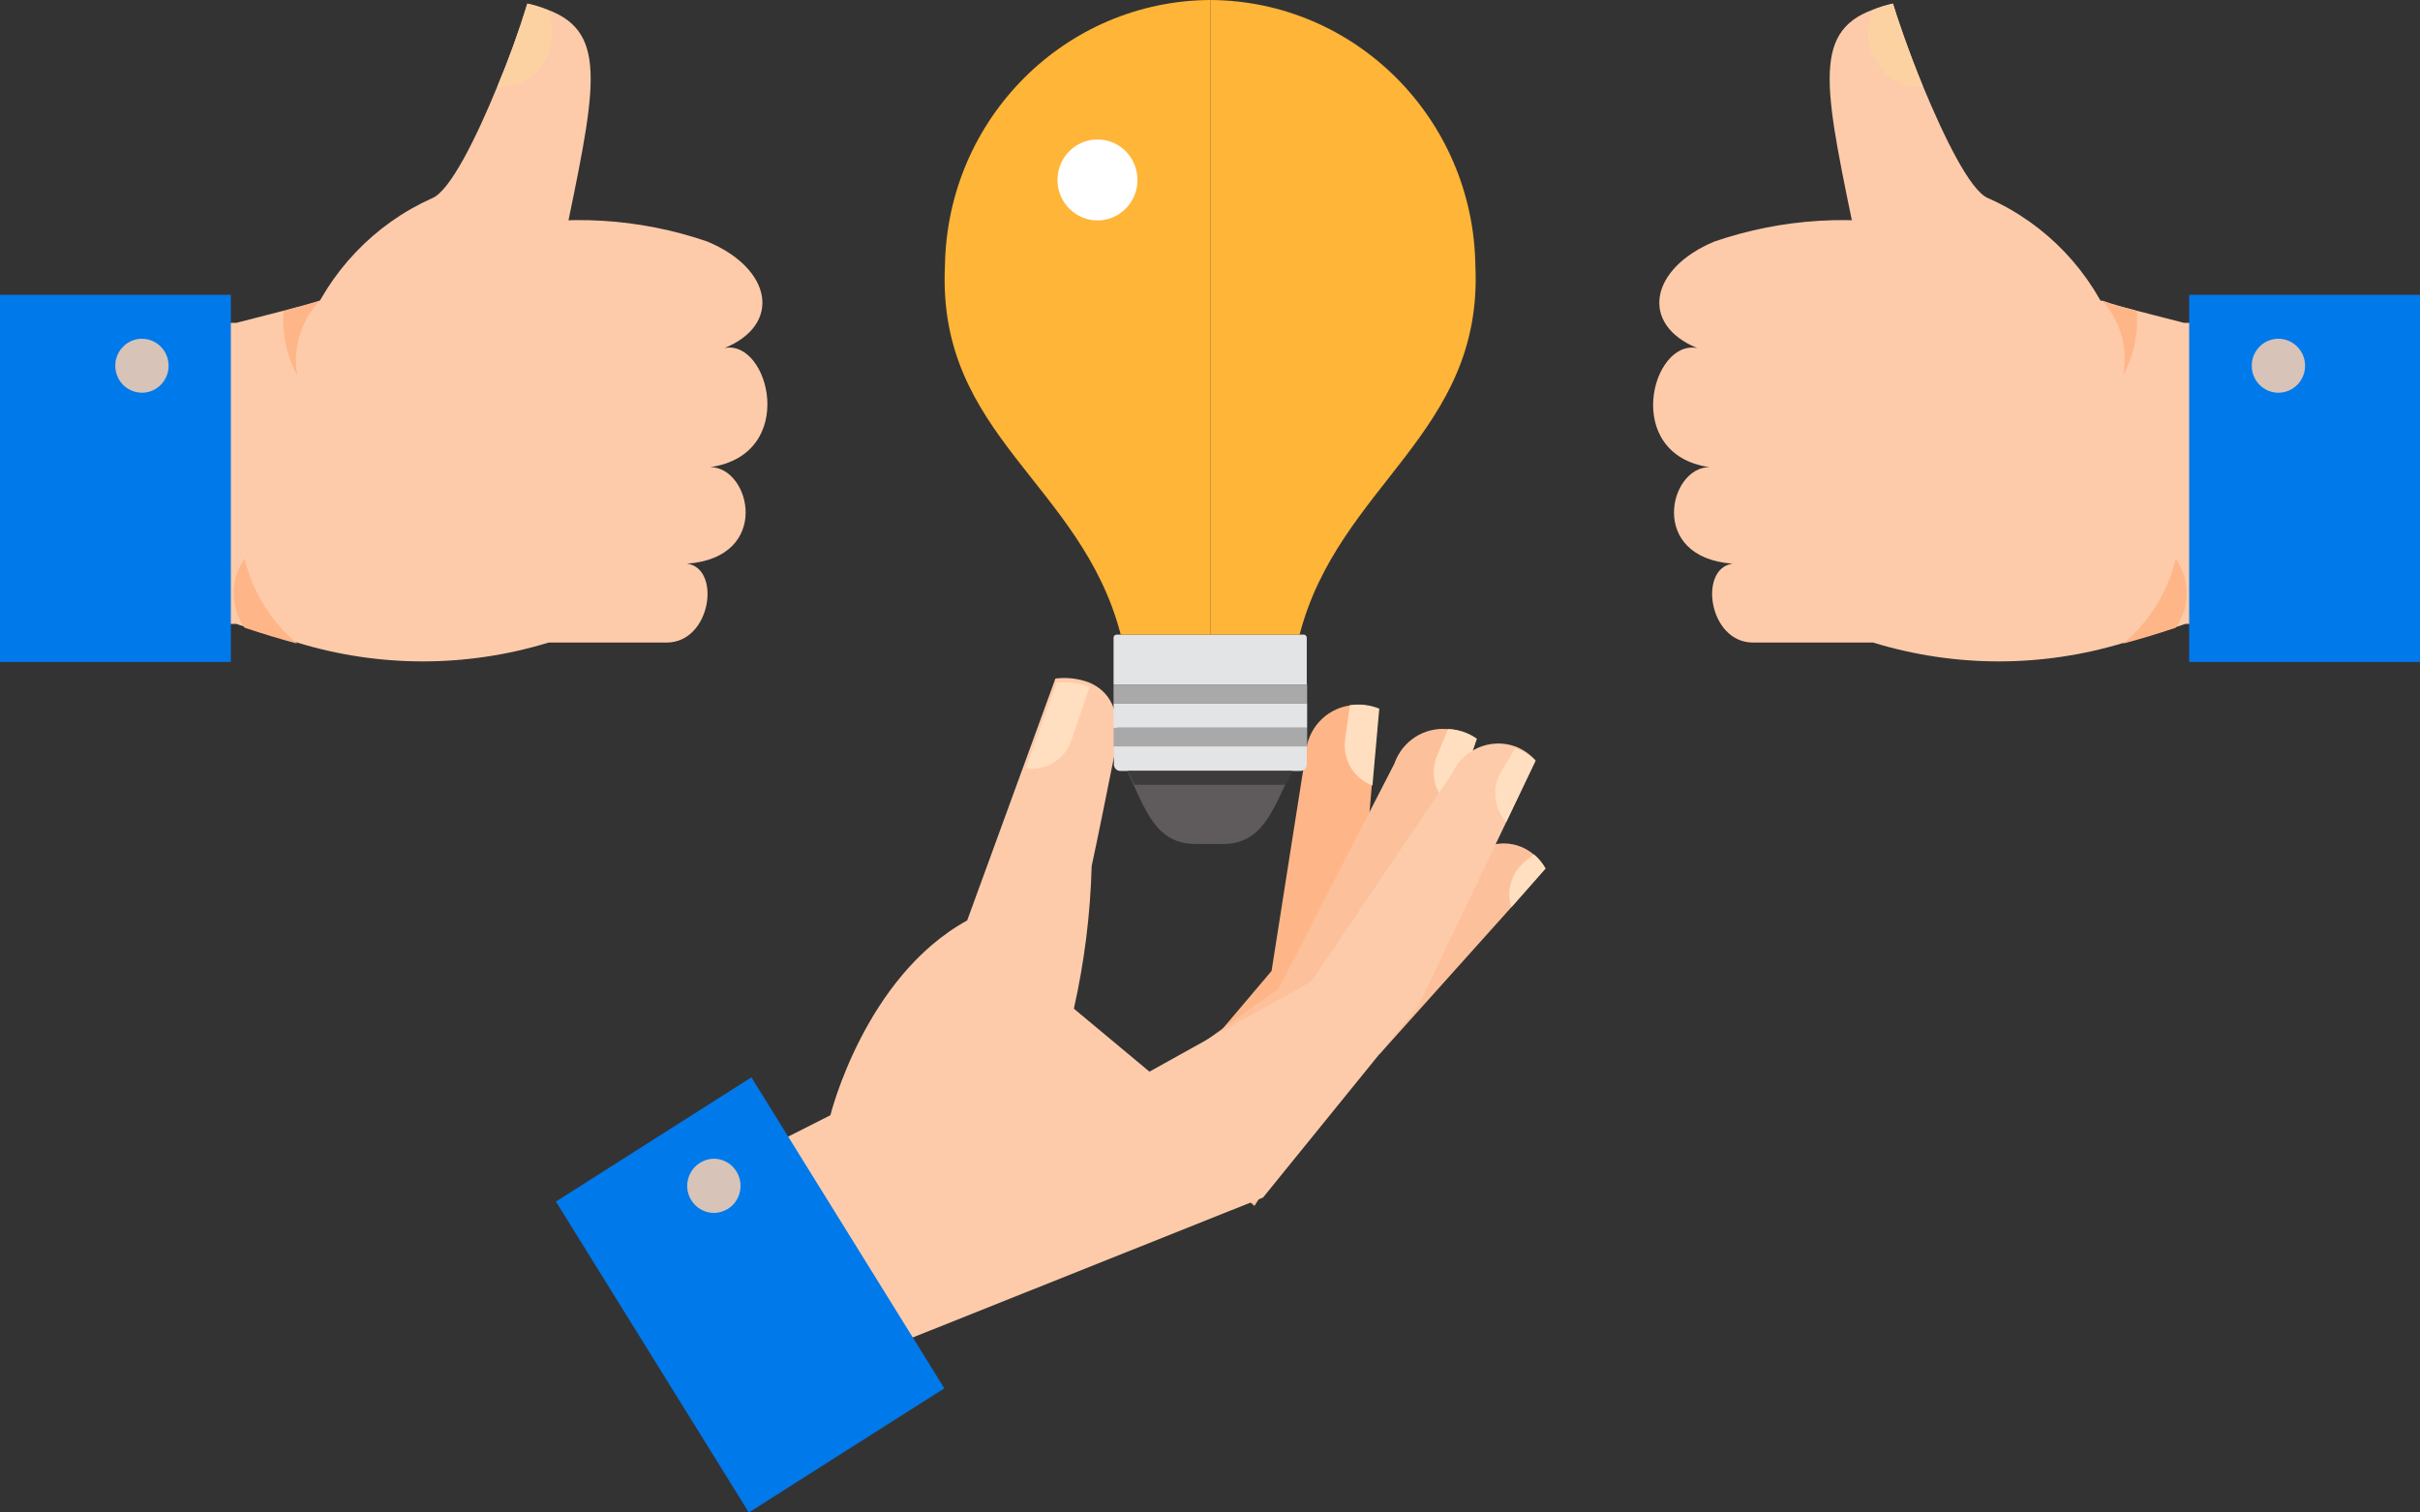 <svg width="80" height="50" viewBox="0 0 80 50" fill="none" xmlns="http://www.w3.org/2000/svg">
<rect x="0" y="0" width="80" height="50" fill="#333333" stroke="none"/>
<path d="M23.482 15.443C24.816 15.443 25.517 18.428 22.713 18.634C23.844 18.783 23.516 21.242 22.035 21.242H18.134C15.425 22.072 12.534 22.072 9.825 21.242C9.271 21.094 8.694 20.922 8.084 20.716L7.812 20.625H6.456V10.673H7.812L9.372 10.272C9.802 10.158 10.198 10.055 10.56 9.94H10.661C12.646 9.314 14.575 8.518 16.427 7.561C18.741 7.069 21.142 7.215 23.38 7.984C25.529 8.877 25.856 10.73 23.946 11.508C25.427 11.199 26.399 15.019 23.482 15.443Z" fill="#FECBAA"/>
<path d="M18.587 8.282C18.587 8.282 12.55 11.439 10.096 10.947C10.869 8.986 12.371 7.409 14.279 6.555C14.879 6.326 15.76 4.519 16.439 2.86C16.816 1.962 17.148 1.046 17.434 0.115C17.661 0.165 17.884 0.233 18.101 0.32C20.17 1.087 19.672 3.02 18.587 8.282Z" fill="#FECBAA"/>
<path d="M18.247 1.052C18.286 2.015 17.548 2.828 16.597 2.871H16.439C16.815 1.973 17.147 1.057 17.433 0.126C17.661 0.176 17.884 0.245 18.1 0.332C18.2 0.558 18.25 0.804 18.247 1.052Z" fill="#FDD2A3"/>
<path d="M9.825 21.277C9.271 21.128 8.694 20.956 8.084 20.75C7.604 20.065 7.604 19.148 8.084 18.463C8.354 19.564 8.964 20.55 9.825 21.277Z" fill="#FEB688"/>
<path d="M9.825 12.411C9.473 11.761 9.316 11.022 9.373 10.284C9.802 10.169 10.198 10.066 10.56 9.952C9.946 10.609 9.673 11.52 9.825 12.411Z" fill="#FEB688"/>
<rect y="9.746" width="7.631" height="12.137" fill="#0079EB"/>
<path d="M5.574 12.091C5.574 12.453 5.358 12.779 5.027 12.916C4.696 13.054 4.316 12.975 4.064 12.718C3.813 12.46 3.74 12.075 3.881 11.742C4.021 11.409 4.346 11.194 4.703 11.199C5.186 11.205 5.574 11.603 5.574 12.091Z" fill="#D7C3B7"/>
<path d="M56.507 15.443C55.172 15.443 54.471 18.428 57.275 18.634C56.145 18.783 56.473 21.242 57.954 21.242H61.922C64.631 22.072 67.522 22.072 70.232 21.242C70.786 21.094 71.362 20.922 71.973 20.716L72.244 20.625H73.567V10.673H72.199L70.639 10.272C70.209 10.158 69.814 10.055 69.508 9.941H69.395C67.413 9.315 65.488 8.519 63.641 7.561C61.324 7.069 58.918 7.215 56.676 7.984C54.528 8.877 54.2 10.73 56.111 11.508C54.596 11.199 53.612 15.02 56.507 15.443Z" fill="#FECBAA"/>
<path d="M61.425 8.282C61.425 8.282 67.473 11.439 69.915 10.947C69.148 8.982 67.645 7.403 65.732 6.555C65.133 6.326 64.262 4.519 63.573 2.86C63.075 1.647 62.691 0.503 62.578 0.115C62.35 0.165 62.127 0.233 61.911 0.32C59.842 1.087 60.339 3.02 61.425 8.282Z" fill="#FECBAA"/>
<path d="M61.764 1.052C61.725 2.015 62.463 2.828 63.414 2.871H63.573C63.075 1.659 62.691 0.515 62.578 0.126C62.35 0.176 62.127 0.245 61.911 0.332C61.816 0.56 61.766 0.805 61.764 1.052Z" fill="#FDD2A3"/>
<path d="M70.186 21.277C70.74 21.128 71.317 20.956 71.928 20.75C72.407 20.065 72.407 19.148 71.928 18.463C71.662 19.566 71.051 20.553 70.186 21.277Z" fill="#FEB688"/>
<path d="M70.187 12.411C70.538 11.761 70.695 11.022 70.639 10.284C70.209 10.169 69.814 10.066 69.508 9.952C70.102 10.619 70.353 11.529 70.187 12.411Z" fill="#FEB688"/>
<rect x="72.369" y="9.746" width="7.631" height="12.137" fill="#0079EB"/>
<path d="M74.438 12.091C74.438 12.584 74.832 12.983 75.319 12.983C75.806 12.983 76.201 12.584 76.201 12.091C76.201 11.598 75.806 11.199 75.319 11.199C74.832 11.199 74.438 11.598 74.438 12.091Z" fill="#D7C3B7"/>
<path d="M44.805 32.453L41.255 39.202L37.287 37.703L42.035 32.098L43.166 24.914C43.215 24.109 43.813 23.447 44.602 23.324C44.93 23.274 45.266 23.314 45.574 23.439L45.348 25.967L44.805 32.453Z" fill="#FEB688"/>
<path d="M48.819 24.422L45.856 33.002L41.47 39.865L37.287 36.239L42.273 32.681L46.094 25.246C46.349 24.508 47.065 24.038 47.835 24.102C48.187 24.108 48.529 24.22 48.819 24.422Z" fill="#FCC19B"/>
<path d="M48.818 24.422L48.038 26.71C47.466 26.344 47.241 25.613 47.507 24.983L47.869 24.102C48.209 24.115 48.538 24.226 48.818 24.422Z" fill="#FFDFBF"/>
<path d="M45.37 25.967C44.755 25.741 44.379 25.113 44.466 24.457L44.624 23.313C44.952 23.263 45.288 23.302 45.596 23.427L45.37 25.967Z" fill="#FFDFBF"/>
<path d="M51.091 28.712L49.96 29.993L45.63 34.82L39.559 39.007L38.044 35.941L42.702 33.253L48.536 28.426C49.082 27.785 50.033 27.698 50.684 28.232C50.848 28.364 50.986 28.527 51.091 28.712Z" fill="#FCC19B"/>
<path d="M49.791 27.179L46.874 33.276L41.752 39.59L23.878 46.728L20.667 40.3L27.451 36.868C27.451 36.868 28.581 32.292 31.973 30.428L33.861 25.257L34.89 22.432C35.272 22.383 35.66 22.43 36.02 22.569C36.597 22.821 37.151 23.427 36.846 24.926C36.28 27.762 36.088 28.632 36.088 28.632C36.045 30.218 35.848 31.797 35.5 33.345L37.999 35.427L43.346 32.453L47.993 25.589C48.35 24.781 49.258 24.383 50.085 24.674C50.346 24.771 50.579 24.932 50.763 25.143L49.791 27.179Z" fill="#FECBAA"/>
<path d="M36.02 22.706L35.421 24.468C35.205 25.107 34.566 25.498 33.906 25.395L34.935 22.569C35.303 22.528 35.674 22.575 36.02 22.706Z" fill="#FFDFBF"/>
<path d="M50.763 25.143L49.791 27.179C49.382 26.723 49.313 26.051 49.621 25.52L50.085 24.743C50.339 24.82 50.571 24.957 50.763 25.143Z" fill="#FFDFBF"/>
<path d="M51.091 28.712L49.961 29.993C49.783 29.432 49.973 28.819 50.435 28.46L50.707 28.243C50.862 28.374 50.992 28.533 51.091 28.712Z" fill="#FFDFBF"/>
<path d="M43.199 21.082V22.627H36.812V21.082C36.812 21.025 36.857 20.979 36.913 20.979H43.098C43.124 20.979 43.15 20.99 43.169 21.009C43.189 21.029 43.199 21.055 43.199 21.082Z" fill="#E3E4E6"/>
<rect x="36.812" y="22.627" width="6.399" height="0.629" fill="#A9A9AA"/>
<rect x="36.812" y="24.056" width="6.399" height="0.629" fill="#A9A9AA"/>
<rect x="36.812" y="23.256" width="6.399" height="0.801" fill="#E3E4E6"/>
<path d="M43.2 24.674V25.269C43.2 25.328 43.176 25.386 43.133 25.427C43.09 25.468 43.032 25.489 42.974 25.486H37.049C36.99 25.489 36.933 25.468 36.89 25.427C36.847 25.386 36.823 25.328 36.823 25.269V24.674H43.2Z" fill="#E3E4E6"/>
<path d="M42.702 25.486C42.103 26.699 41.764 27.9 40.441 27.9H39.525C38.191 27.9 37.863 26.756 37.264 25.486H42.702Z" fill="#5F5B5C"/>
<path d="M42.736 25.486L42.51 25.944H37.502L37.275 25.486H42.736Z" fill="#3D3B3C"/>
<path d="M40.011 0V20.979H37.049C35.749 15.969 30.967 14.402 31.238 8.785C31.312 3.929 35.211 0.024 40.011 0V0Z" fill="#FFB537"/>
<path d="M42.962 20.979H40.011V0C44.81 0.024 48.706 3.931 48.773 8.785C49.033 14.345 44.251 16.015 42.962 20.979Z" fill="#FFB537"/>
<path d="M18.377 39.721L24.84 35.615L31.218 45.895L24.755 50L18.377 39.721Z" fill="#0079EB"/>
<path d="M24.341 38.721C24.535 39.026 24.527 39.418 24.322 39.715C24.117 40.011 23.755 40.153 23.406 40.074C23.057 39.995 22.79 39.71 22.73 39.353C22.67 38.997 22.828 38.639 23.132 38.447C23.328 38.319 23.566 38.276 23.793 38.328C24.021 38.38 24.218 38.521 24.341 38.721Z" fill="#D7C3B7"/>
<path d="M37.603 5.948C37.603 6.687 37.011 7.287 36.28 7.287C35.55 7.287 34.958 6.687 34.958 5.948C34.958 5.209 35.55 4.61 36.28 4.61C36.631 4.61 36.968 4.751 37.216 5.002C37.464 5.253 37.603 5.593 37.603 5.948Z" fill="white"/>
</svg>
